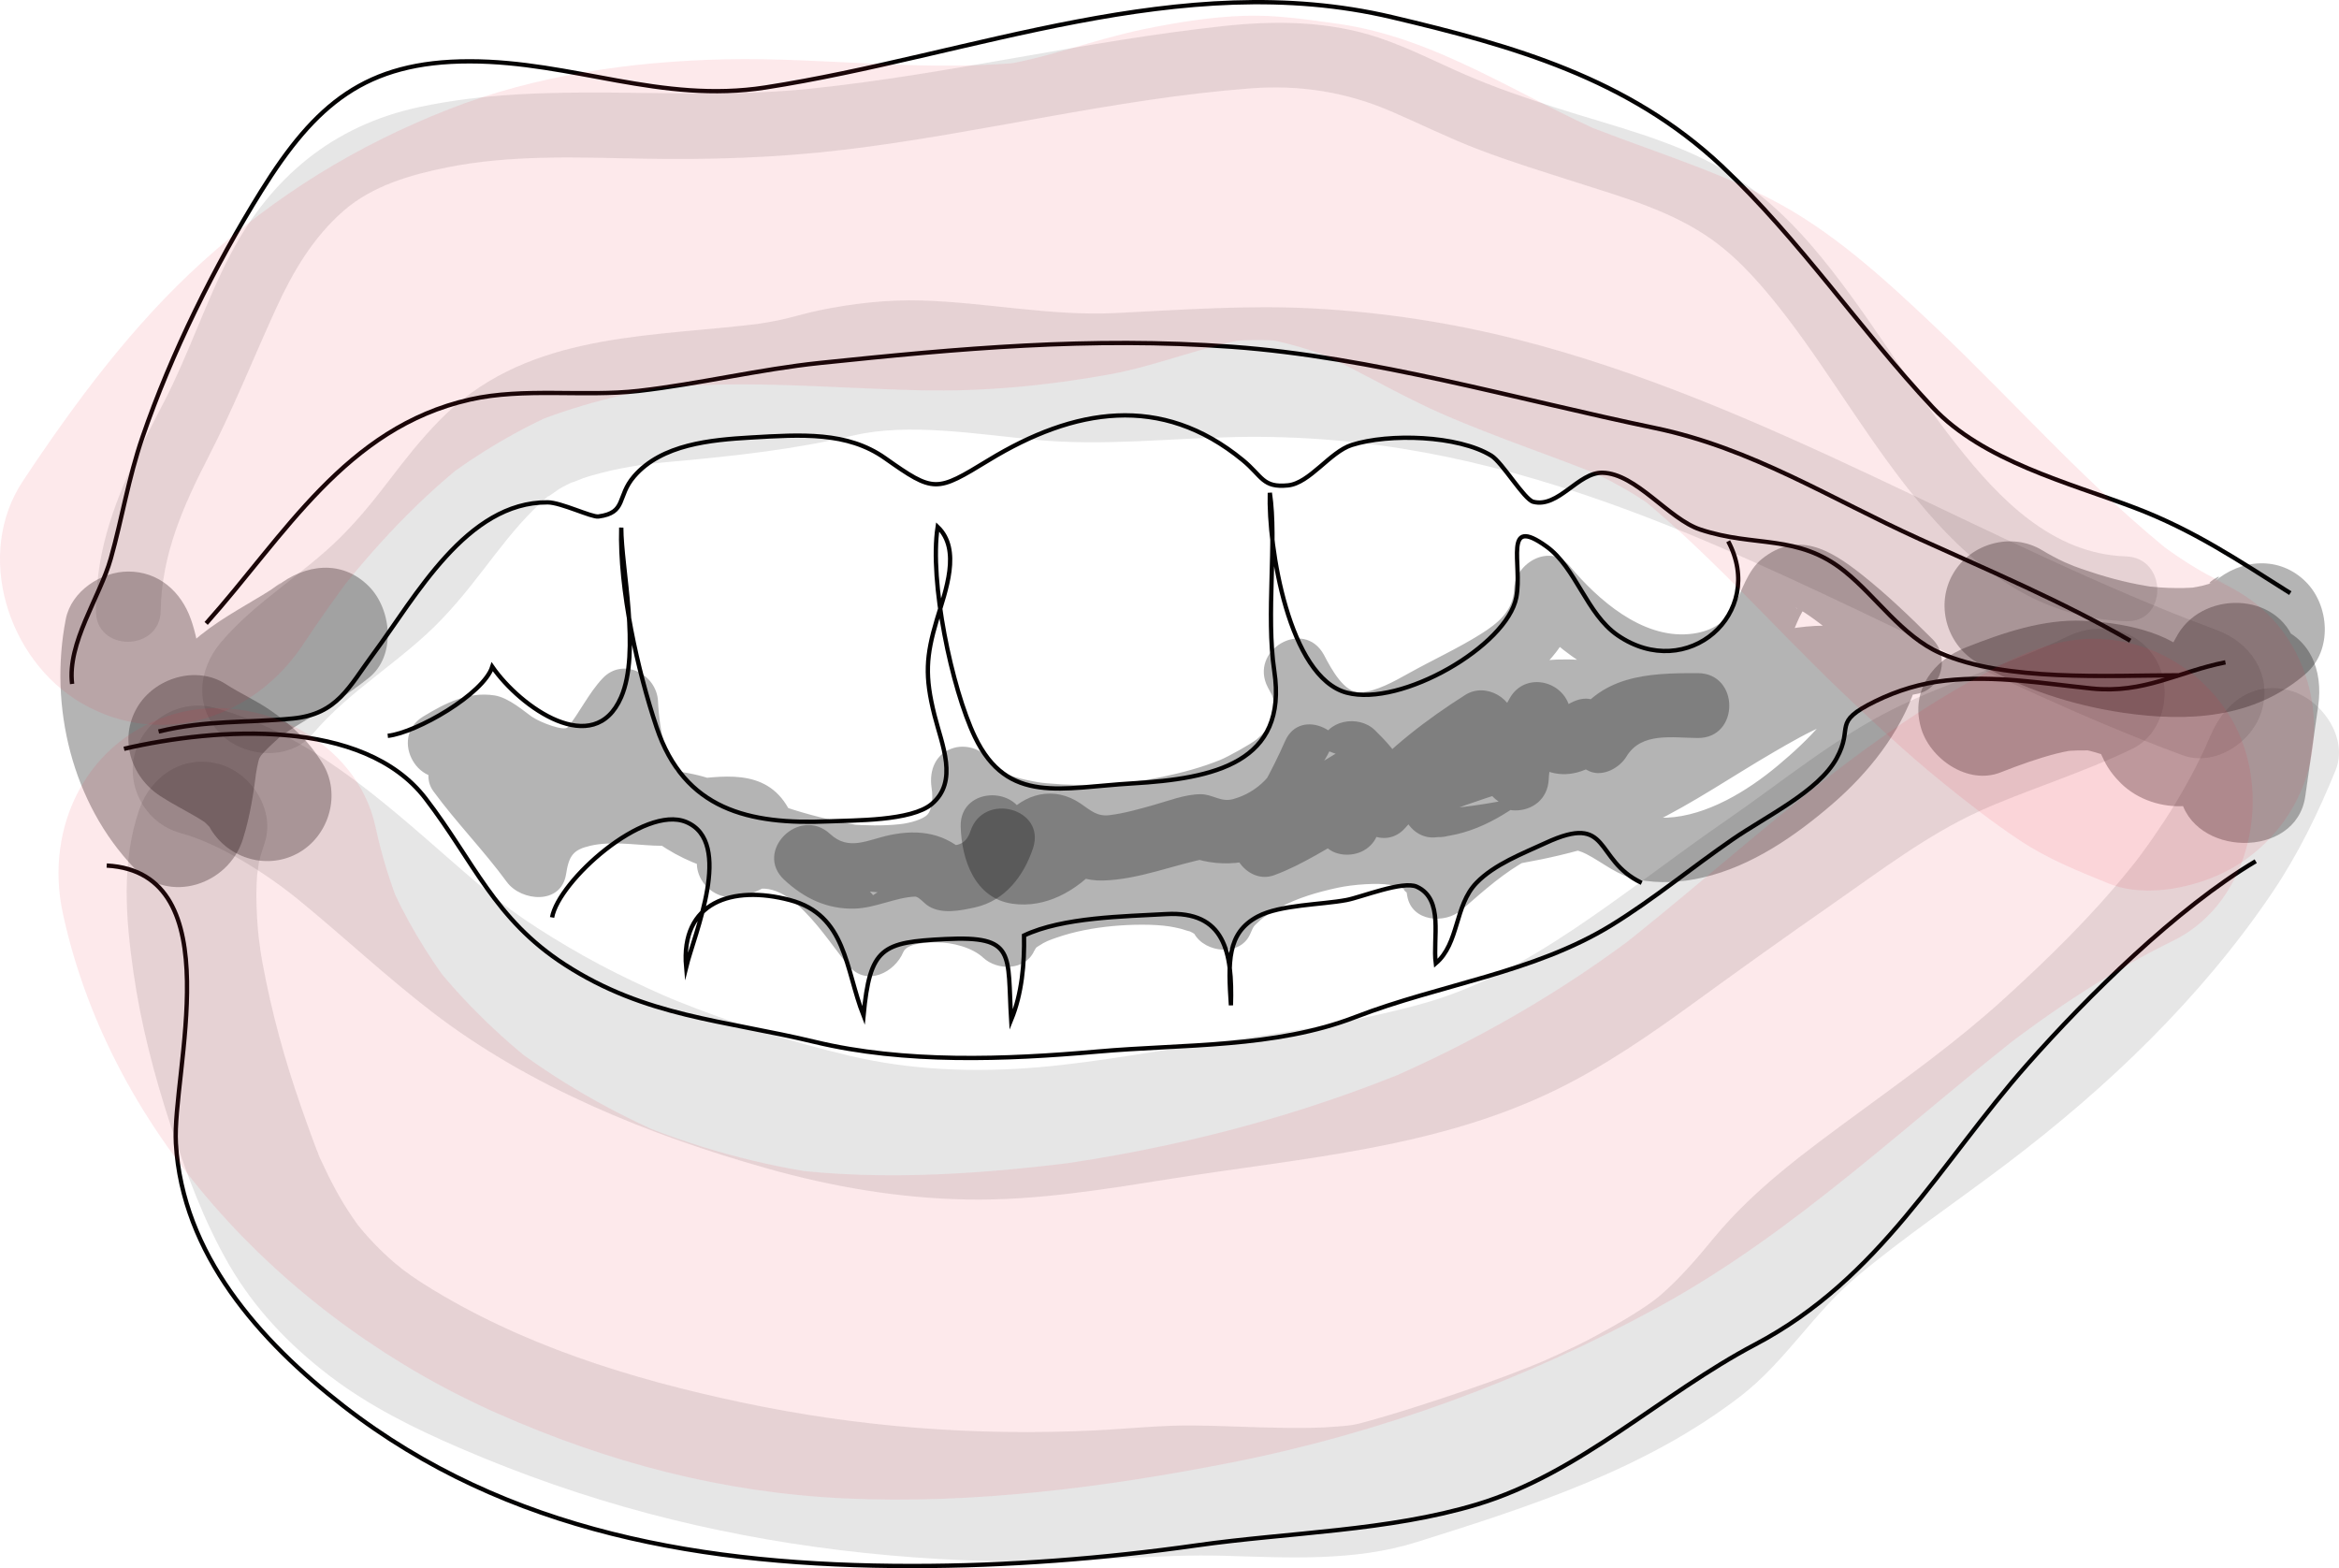 <?xml version="1.0" encoding="utf-8"?>
<!-- Generator: Adobe Illustrator 16.0.0, SVG Export Plug-In . SVG Version: 6.00 Build 0)  -->
<!DOCTYPE svg PUBLIC "-//W3C//DTD SVG 1.1//EN" "http://www.w3.org/Graphics/SVG/1.1/DTD/svg11.dtd">
<svg version="1.1" id="Layer_1" xmlns="http://www.w3.org/2000/svg" xmlns:xlink="http://www.w3.org/1999/xlink" x="0px" y="0px"
	 width="540.94px" height="362.683px" viewBox="0 0 540.94 362.683" enable-background="new 0 0 540.94 362.683"
	 xml:space="preserve">
<path fill="none" stroke="#040303" stroke-miterlimit="10" d="M16.677,158.183c-1.182-9.488,6.459-20.155,8.945-28.997
	c2.64-9.392,4.047-18.522,7.33-28.078c6.672-19.427,16.675-39.585,27.451-56.902c12.502-20.09,24.103-30.047,48.251-30.023
	c23.857,0.023,44.141,9.807,68.349,6.052C224.894,12.806,272.99-7.574,321.876,3.96c28.037,6.616,54.667,14.12,76.298,34.445
	c18.099,17.007,31.979,37.843,48.754,55.777c11.632,12.437,31.58,17.49,46.694,23.226c13.707,5.202,24.032,12.191,36.055,19.774"/>
<path fill="none" stroke="#040303" stroke-miterlimit="10" d="M24.677,200.183c29.118,1.605,15.063,48.243,16,64.251
	c1.501,25.644,19.276,45.604,38.749,60.743c37.822,29.404,83.863,37.006,131.474,37.006c22.238,0,44.217-1.702,65.879-4.777
	c21.354-3.031,44.267-3.271,64.844-9.474c23.833-7.185,42.525-25.506,64.277-36.972c29.035-15.305,42.688-41.846,62.996-64.832
	c13.938-15.775,34.592-36.131,52.781-46.945"/>
<path fill="none" stroke="#040303" stroke-miterlimit="10" d="M28.677,173.183c21.462-4.968,55.344-7.253,69.722,11.469
	c11.223,14.612,15.879,27.865,32.258,38.453c18.709,12.094,36.51,12.754,57.849,17.882c20.667,4.968,44.038,4.103,65.269,2.22
	c19.995-1.774,41.045-0.783,59.711-7.997c19.557-7.558,41.183-10.188,59.167-21.226c9.679-5.939,18.639-13.371,28.043-19.85
	c7.839-5.398,19.817-11.088,24.023-18.686c4.179-7.549-1.332-8.213,9.035-13.288c5.068-2.481,10.545-4.138,16.168-4.754
	c11.689-1.282,22.488,0.668,33.829,1.829c12.151,1.244,20.053-3.906,30.925-6.052"/>
<path fill="none" stroke="#040303" stroke-miterlimit="10" d="M36.677,169.183c11.077-2.687,20.24-1.952,31-3.003
	c10.39-1.016,12.996-7.294,18.729-15.029c9.695-13.081,21.482-35.072,40.244-34.968c3.107,0.017,10.171,3.482,11.752,3.271
	c6.587-0.88,4.196-4.604,8.248-9.293c6.406-7.414,17.702-8.432,27.027-8.974c11.633-0.675,22.253-1.401,31,4.771
	c11.41,8.052,11.814,7.875,23.957,0.472c19.699-12.009,39.896-15.521,58.794,0c4.538,3.727,4.55,6.421,10.448,5.826
	c5.025-0.507,9.716-7.749,14.749-9.346c8.642-2.741,24.6-2.24,32.274,2.477c2.53,1.556,7.6,10.135,9.702,10.669
	c5.827,1.48,10.404-6.858,16.023-6.721c7.778,0.189,15.228,10.668,22.561,13.123c12.729,4.26,22.545,0.902,33.468,9.701
	c7.354,5.923,13.222,14.949,22.023,18.854c15.097,6.698,38.954,5.177,55,5.171"/>
<path fill="none" stroke="#040303" stroke-miterlimit="10" d="M47.677,144.183c18.131-20.281,32.193-45.246,61-51.777
	c12.461-2.826,26.451-0.572,39-2c14.036-1.598,28.006-5.014,41.98-6.468c32.041-3.335,62.393-6.102,95.29-3.731
	c32.39,2.334,65.679,12.111,97.784,18.781c22.408,4.655,40.654,16.373,61.164,25.661c16.422,7.437,33.056,14.47,48.781,23.535"/>
<path fill="none" stroke="#040303" stroke-miterlimit="10" d="M89.677,170.183c6.666-0.717,22.178-9.675,24.171-15.972
	c6.509,9.385,23.551,21.454,29.802,7.02c4.522-10.439,0.027-30.022,0.027-39.21c-0.442,14.354,3.802,33.118,8.174,46.189
	c6.381,19.074,21.385,22.565,39.797,21.75c5.833-0.258,19.125-0.043,23.826-4.004c6.234-5.254,2.364-13.697,0.647-20.524
	c-2.267-9.018-1.982-13.671,0.555-22.146c1.992-6.654,5.68-16.176,0.174-21.426c-1.945,12.593,3.244,37.35,8.603,48.545
	c7.575,15.823,20.099,11.729,36.441,10.777c18.913-1.101,35.995-4.787,32.81-26c-1.967-13.101,0.663-30.043-1.028-41.194
	c-0.399,12.481,4.361,42.625,17.781,46.214c12.555,3.358,37.052-10.778,39.219-22.046c1.491-7.753-3.219-19.098,6.977-11.767
	c6.84,4.917,9.246,15.585,16.472,20.548c16.069,11.035,34.441-5.073,25.552-21.754"/>
<path fill="none" stroke="#040303" stroke-miterlimit="10" d="M127.677,212.183c1.501-8.428,21.233-26.143,31.02-22.071
	c11.124,4.628,1.832,26.016-0.016,33.566c-1.325-15.117,10.713-19.021,23.974-15.519c13.12,3.466,12.805,15.914,17.051,26.714
	c1.5-15.77,4.21-16.974,18.949-17.69c16.438-0.8,14.27,3.376,15.197,18.698c2.488-6.083,3.095-12.98,2.977-19.524
	c8.938-4.236,23.16-4.396,32.849-4.948c13.542-0.771,15.389,8.754,15,21.095c-0.632-9.941-0.986-16.724,6.223-20.543
	c5.162-2.734,14.742-2.712,20.505-3.804c3.401-0.645,13.072-4.547,16.272-3.071c6.33,2.917,3.623,11.927,4.37,17.719
	c5.444-4.627,4.306-13.342,9.409-18.617c4.161-4.302,10.731-6.791,15.991-9.227c15.271-7.072,11.016,3.914,22.229,9.223"/>
<g opacity="0.3">
	<g>
		<path fill="#040303" d="M105.462,178.659c2.137-1.296,4.179-2.575,6.612-3.195c-0.436,0.111-1.819-0.275-0.423,0.111
			c-0.737-0.204-0.583-0.295-0.085,0.111c3.676,2.998,7.193,5.34,11.873,6.5c6.043,1.497,12.167,1.835,17.233-2.262
			c4.064-3.287,5.75-8.676,9.309-12.438c-4.268-1.768-8.536-3.536-12.803-5.303c0.577,11.797,3.755,23.799,13.318,31.514
			c9.573,7.724,21.917,9.76,33.829,10.872c9.997,0.934,20.372,2.296,30.286,0.063c12.967-2.923,17.141-14.412,15.3-26.442
			c-4.569,1.927-9.139,3.854-13.708,5.779c4.082,8.485,15.197,10.848,23.596,11.922c11.268,1.44,22.863,0.405,33.937-1.944
			c10.355-2.196,21.216-6.188,28.948-13.669c8.198-7.932,8.853-19.194,3.471-28.879c-4.715-8.487-17.396-0.98-12.951,7.57
			c3.635,6.994,8.721,13.579,16.691,15.634c7.399,1.908,14.894-1.425,21.32-4.764c14.412-7.489,33.269-14.869,33.964-33.655
			c-4.268,1.768-8.535,3.536-12.804,5.303c14.04,16.754,43.428,30.723,59.936,9.123c2.234-2.922,3.264-7.716,5.176-10.125
			c1.195-1.506-0.424,0.063-1.376,0.157c-2.029,0.199,0.118,0.305-0.944-0.181c1.615,0.739,3.089,1.819,4.526,2.848
			c6.067,4.346,11.417,9.914,16.683,15.178c1.104-4.178,2.207-8.357,3.31-12.535c-5.757,1.348-11.935-1.306-17.813-1.251
			c-5.691,0.052-11.103,1.078-16.417,3.06c-6.024,2.248-12.025,5.011-18.291,6.478c-5.505,1.288-11.44-0.075-16.885-1.014
			c-27.876-4.809-50.027,15.695-72.983,27.77c-11.892,6.256-25.223,8-38.452,9.015c-13.619,1.045-27.354,2.261-41.015,2.361
			c-11.796,0.086-23.13-1.599-34.388-5.109c-6.253-1.949-12.187-4.677-18.343-6.869c-6.354-2.263-13.285-2.631-19.967-2.7
			c-6.114-0.063-12.761,2.184-18.772,1.002c-6.146-1.208-11.932-4.383-17.686-6.742c-5.956-2.442-12.204,5.92-8.47,11.017
			c5.331,7.277,11.675,13.731,17,21c3.331,4.548,12.59,5.373,13.708-1.791c0.667-4.275,1.624-5.653,5.629-6.576
			c4.642-1.07,9.975-0.247,14.683-0.033c4.955,0.226,9.674-0.444,14.594-0.943c1.057-0.107,2.115-0.169,3.176-0.214
			c1.699-0.072-0.505-0.601,0.84,0.705c-0.717-0.695-0.807-2.197-0.125-2.939c-0.562,0.612-2.296,0.65-3.024,0.774
			c1.926,4.569,3.853,9.139,5.779,13.708c9.448-5.594,18.775,10.954,23.912,16.828c4.135,4.729,10.557,1.417,12.535-3.31
			c0.868-2.074,5.63-2.238,7.69-2.238c3.705-0.001,8.274,1.22,10.774,3.548c3.255,3.03,9.67,3.051,11.779-1.519
			c0.199-0.432,1.111-1.615-0.007-0.284c0.273-0.301,0.565-0.582,0.875-0.846c-0.661,0.499-0.62,0.492,0.121-0.02
			c1.698-1.12,2.57-1.39,4.18-1.952c4.168-1.458,8.594-2.268,12.98-2.684c4.215-0.399,9.505-0.48,13.145,0.077
			c0.858,0.131,1.706,0.322,2.551,0.519c0.28,0.064,3.063,0.988,1.852,0.47c0.613,0.263,1.183,0.607,1.746,0.961
			c-0.415-0.26-0.678-0.739-0.395-0.241c2.532,4.46,10.675,5.318,12.951,0c0.89-2.078,0.815-1.71,1.977-2.847
			c1.259-1.233,2.734-2.064,4.768-3.181c4.147-2.279,8.778-3.601,13.382-4.604c3.774-0.822,9.356-1.158,12.075-0.705
			c2.256,0.375,2.539,0.532,3.775,1.264c-1.424-0.843,1.032,1.505,0.021-0.005c0.4,0.75,0.406,0.736,0.019-0.041
			c0.129,0.435,0.221,0.877,0.275,1.327c1.003,6.05,8.703,6.577,12.536,3.31c6.712-5.723,19.258-17.981,28.917-12.953
			c3.992,2.078,7.208,5.006,11.785,5.882c5.166,0.988,10.047,0.706,15.165-0.469c11.206-2.574,21.399-9.618,29.958-17.013
			c8.287-7.161,15.581-16.29,19.104-26.757c1.601-4.758-2.59-9.371-7.232-9.494c-20.295-0.536-38.687,15.213-55.418,24.68
			c-9.392,5.313-19.026,8.024-29.563,10.219c-12.685,2.643-26.233,4.029-39.025,1.369c1.103,4.179,2.206,8.357,3.31,12.536
			c9.405-7.456,21.729-11.698,33.011-15.292c11.827-3.768,24.252-6.832,36.686-7.512c0-5,0-10,0-15
			c-8.103,0.542-16.194-1.321-24.288-0.238c-10.3,1.378-17.509,7.831-17.212,18.738c0.097,3.539,2.26,6.077,5.506,7.232
			c9.67,3.438,18.974-0.946,27.779-4.757c3.755-1.624,4.567-7.057,2.69-10.261c-2.249-3.84-6.509-4.314-10.261-2.691
			c-5.096,2.205-10.652,5.225-16.221,3.244c1.835,2.411,3.671,4.821,5.506,7.232c-0.034-1.243-0.008-1.966,0.302-3.013
			c-0.237,0.803,0.108,0.103,0.69-0.233c1.039-0.598,4.036-0.806,6.178-0.854c6.451-0.143,12.879,1.031,19.33,0.6
			c9.58-0.641,9.693-15.53,0-15c-14.288,0.781-28.47,4.16-42.063,8.49c-13.501,4.301-27.064,9.847-38.241,18.706
			c-4.371,3.466-1.862,11.46,3.31,12.536c13.336,2.772,26.664,1.987,40.034-0.095c11.72-1.825,23.389-4.622,34.091-9.814
			c9.852-4.781,18.941-11.053,28.396-16.547c7.643-4.441,16.352-9.517,25.474-9.276c-2.411-3.165-4.821-6.329-7.232-9.494
			c-2.98,8.86-10.321,16.047-17.315,21.898c-6.931,5.797-16.347,11.599-25.619,12.029c-3.506,0.163-5.494-0.987-8.521-2.987
			c-4.654-3.077-9.65-4.729-15.253-4.757c-13.034-0.064-25.054,10.569-34.363,18.507c4.179,1.104,8.357,2.207,12.536,3.31
			c-2.393-14.437-20.56-14.488-31.588-12.869c-10.894,1.599-27.354,6.943-32.12,18.078c4.317,0,8.634,0,12.951,0
			c-5.817-10.242-21.747-10.033-31.851-9.215c-9.749,0.79-26.361,2.945-31.101,13.215c3.926-0.506,7.853-1.012,11.779-1.519
			c-12.167-11.326-36.458-11.601-43.535,5.31c4.178-1.103,8.357-2.206,12.535-3.31c-10.789-12.339-23.766-30.021-42.088-19.172
			c-7.723,4.572-2.292,15.084,5.779,13.708c9.85-1.681,16.98-10.924,11.655-20.476c-5.311-9.527-15.569-7.385-24.407-6.416
			c-8.111,0.889-16.197-0.748-24.361,0.427c-9.092,1.309-15.717,8.291-17.113,17.238c4.569-0.597,9.139-1.194,13.708-1.791
			c-5.331-7.277-11.675-13.731-17-21c-2.823,3.672-5.646,7.345-8.47,11.018c5.417,2.221,10.685,4.76,16.321,6.402
			c6.569,1.914,12.538,0.466,19.105-0.089c5.872-0.496,12.246-0.154,17.974,1.223c6.818,1.639,13.285,5.079,19.942,7.311
			c24.882,8.339,50.194,5.707,75.868,4.085c13.673-0.864,27.593-2.099,40.577-6.739c12.729-4.549,23.948-12.674,35.447-19.588
			c10.807-6.497,22.29-12.349,35.231-11.498c5.757,0.378,11.333,2.055,17.153,2.161c7.298,0.132,13.443-2.591,20.176-4.883
			c5.931-2.019,11.414-4.699,17.75-5.051c8.063-0.447,15.334,2.564,23.443,0.666c5.558-1.301,7.183-8.663,3.31-12.535
			c-5.274-5.273-10.667-10.457-16.524-15.083c-7.199-5.687-14.737-10.138-22.999-3.514c-3.24,2.598-4.618,7.352-6.4,10.926
			c-2.047,4.104-5.85,6.036-10.421,6.445c-10.978,0.984-21.121-7.976-27.655-15.774c-4.462-5.324-12.581-0.704-12.804,5.303
			c-0.188,5.086-3.725,7.964-7.771,10.495c-5.3,3.314-11.094,5.967-16.558,9.014c-3.446,1.922-7.685,4.297-11.292,4.445
			c-3.614,0.149-6.529-5.135-8.403-8.738c-4.317,2.523-8.634,5.047-12.951,7.57c1.155,2.081,1.062,1.747,1.623,4.245
			c0.282,1.258,0.014-0.972,0.03,1.114c0.018,2.144,0.159-0.255-0.101,0.937c-0.089,0.412-1.017,2.689-0.229,0.96
			c-0.331,0.728-0.762,1.405-1.198,2.072c-0.606,0.924,0.538-0.541-0.798,0.909c-0.597,0.647-1.259,1.233-1.922,1.811
			c-1.036,0.901-6.551,3.994-8.433,4.755c-4.288,1.735-8.787,2.937-13.305,3.896c-8.498,1.802-17.624,2.337-26.747,1.491
			c-1.597-0.148-2.291-0.254-4.686-0.759c-1.723-0.362-3.413-0.863-5.066-1.466c-1.252-0.457,0.989,0.518-0.864-0.428
			c-0.627-0.32-1.219-0.701-1.8-1.096c1.712,1.164,0.093,0.005-0.285-0.385c-0.443-0.457,0.613,1.204-0.269-0.628
			c-1.441-2.996-5.428-4.284-8.47-3.447c-4.282,1.178-5.856,5.188-5.238,9.226c0.446,2.914-0.075,5.279-0.955,6.228
			c-0.985,1.063-3.967,1.969-6.421,2.225c-7.838,0.819-15.933-0.401-23.746-1.061c-8.335-0.703-16.998-2.211-23.977-7.078
			c-6.282-4.382-7.822-13.198-8.17-20.308c-0.306-6.262-8.09-10.285-12.803-5.303c-3.202,3.384-5.414,8.089-8.06,11.306
			c-0.825,1.003-6.247-1.02-8.326-2.43c-1.581-1.072-5.25-4.39-8.613-4.916c-6.07-0.949-11.417,1.793-16.482,4.867
			C89.636,170.716,97.169,183.691,105.462,178.659L105.462,178.659z"/>
	</g>
</g>
<g opacity="0.3">
	<g>
		<path fill="#040303" d="M181.374,203.487c4.595,4.266,9.866,6.815,16.23,6.659c4.772-0.117,9.57-2.604,13.964-2.775
			c0.968-0.037,2.022,1.526,3.324,2.288c3.097,1.814,7.333,0.926,10.63,0.196c6.928-1.532,11.267-7.305,13.387-13.678
			c3.062-9.205-11.427-13.119-14.464-3.988c-1.003,3.017-2.751,3.419-5.768,3.494c1.768,0.732,3.536,1.465,5.303,2.196
			c-5.121-5.184-11.287-6.198-18.213-4.741c-5.096,1.072-9.444,3.774-13.787-0.259C184.903,186.309,174.271,196.892,181.374,203.487
			L181.374,203.487z"/>
	</g>
</g>
<g opacity="0.3">
	<g>
		<path fill="#040303" d="M222.177,191.183c0.216,7.634,3.262,16.6,11.983,17.834c7.708,1.091,14.736-2.981,19.82-8.53
			c5.446-5.945-0.088-13.571-7.297-12.536c-2.848,0.409-6.143-1.075-9.006-1.268c1.768,4.268,3.536,8.535,5.303,12.804
			c2.386-2.894,0.578-0.135-1.463-1.203c1.167,0.611,2.231,1.486,3.317,2.227c3.042,2.071,6.597,3.235,10.274,3.133
			c8.453-0.237,16.351-3.688,24.563-5.228c-1.927-0.252-3.854-0.504-5.779-0.757c15.461,6.786,33.447-4.433,37.018-20.482
			c1.756-7.895-10.139-13.903-13.708-5.779c-3.074,6.995-6.802,13.62-11,20c-3.486,5.296,2.31,13.281,8.47,11.018
			c6.721-2.471,12.482-6.468,18.791-9.757c-3.672-1.493-7.345-2.987-11.018-4.481c0.54,2.844,2.144,5.105,3.929,7.31
			c2.092,2.581,6.41,2.742,9.089,1.172c3.143-1.841,3.981-5.092,3.447-8.47c-0.627-3.958,0.244-8.139,1-12.012
			c-4.179,1.104-8.357,2.207-12.536,3.31c1.955,1.911,4.624,3.752,4.804,6.696c0.369,6.045,8.174,10.56,12.804,5.304
			c6.207-7.05,13.572-12.809,21.481-17.828c-3.762-2.159-7.523-4.317-11.285-6.476c-0.114,3.085-0.825,6.062-1.732,9.006
			c4.911,0.665,9.821,1.329,14.732,1.994c0.322-3.042,0.539-4.948-1.024-7.785c-2.688-4.878-10.264-4.875-12.951,0
			c-2.333,4.229-5.668,7.77-8,12c4.569,0.597,9.139,1.194,13.708,1.791c-0.71-2.673-1.632-5.229-1.732-8.006c-5,0-10,0-15,0
			c0.163,3.351,0.881,6.643,1,10c0.139,3.916,3.309,7.724,7.5,7.5c9.536-0.508,17.02-5.447,24.304-11.196
			c-4.269-1.769-8.536-3.536-12.804-5.304c0,1,0,2,0,3c0,9.713,14.58,9.62,15,0c0.181-4.152,1.931-7.67,3.976-11.215
			c-4.569-0.597-9.139-1.194-13.708-1.792c3.769,11.579,13.97,15.991,23.536,7.31c-2.433,0.643-4.865,1.286-7.298,1.929
			c-4.654-1.939,1.839,1.516,3,2c3.082,1.284,6.897-0.837,8.47-3.447c3.46-5.739,10.696-4.308,16.524-4.285
			c9.675,0.039,9.671-14.961,0-15c-11.876-0.047-22.721,0.506-29.476,11.715c2.823-1.149,5.646-2.298,8.47-3.447
			c4.654,1.939-1.839-1.516-3-2c-2.469-1.029-5.486,0.285-7.298,1.929c-1.25,0.826-0.879,1.065,1.112,0.717
			c1.889,0.268,1.307,1.306,0.424-1.408c-1.965-6.035-10.343-7.625-13.708-1.792c-3.404,5.899-5.726,11.93-6.024,18.785
			c5,0,10,0,15,0c0-1,0-2,0-3c0-7.119-7.923-9.156-12.804-5.303c-3.901,3.08-8.564,6.53-13.696,6.803c2.5,2.5,5,5,7.5,7.5
			c-0.119-3.357-0.837-6.649-1-10c-0.469-9.615-15.353-9.695-15,0c0.152,4.181,1.203,7.983,2.268,11.994
			c1.643,6.188,10.562,7.498,13.708,1.791c2.333-4.229,5.668-7.77,8-12c-4.317,0-8.634,0-12.951,0
			c0.141,0.256,0.281,0.511,0.422,0.766c-0.342-1.262-0.683-2.523-1.024-3.785c0.07-1.295-0.45,3.505-0.422,3.234
			c-0.923,8.718,12.341,9.755,14.732,1.994c1.292-4.194,2.104-8.604,2.268-12.994c0.207-5.591-6.562-9.474-11.285-6.476
			c-8.923,5.662-17.513,12.218-24.519,20.172c4.269,1.769,8.536,3.536,12.804,5.304c-0.457-7.485-4.016-12.238-9.196-17.303
			c-3.786-3.701-11.423-2.399-12.536,3.31c-1.314,6.74-2.08,13.167-1,19.988c4.179-2.433,8.357-4.865,12.536-7.298
			c0.212,0.501,0.188,0.271-0.071-0.69c-0.946-4.987-7.027-6.562-11.018-4.481c-5.085,2.649-9.809,6.259-15.209,8.243
			c2.823,3.673,5.646,7.346,8.47,11.018c4.198-6.379,7.927-13.005,11-20c-4.569-1.926-9.139-3.853-13.708-5.779
			c-1.271,5.716-5.619,10.05-11.235,11.62c-2.881,0.805-4.725-1.126-7.532-1.126c-3.63,0-7.567,1.583-11.021,2.54
			c-3.3,0.916-6.673,1.893-10.082,2.306c-2.896,0.35-4.347-1.109-6.689-2.701c-6.08-4.133-13.008-2.407-17.511,3.052
			c-4.221,5.117-1.529,12.346,5.303,12.804c4.565,0.306,8.258,1.412,12.994,0.732c-2.432-4.179-4.865-8.357-7.297-12.536
			c-1.969,2.149-3.96,3.846-6.744,4.514c0.252-0.124,0.5-0.107,0.744,0.05c-1.277-0.181-0.218-0.255,0.638,0.854
			c-0.885-1.146-0.796-2.743-0.834-4.113C236.904,181.531,221.903,181.504,222.177,191.183L222.177,191.183z"/>
	</g>
</g>
<g opacity="0.3">
	<g>
		<path fill="#040303" d="M457.106,153.135c10.177,6.106,22.172,9.982,33.881,11.703c15.057,2.212,30.312,1.355,42.296-9.048
			c6.179-5.363,5.475-15.739,0-21.213c-6.083-6.083-15.045-5.355-21.213,0c3.943-3.424-4.293,1.853,0.429-0.1
			c-1.018,0.421-2.088,0.704-3.147,0.992c-0.724,0.196-4.497,0.769-0.565,0.27c-2.443,0.311-4.923,0.297-7.379,0.223
			c-1.284-0.039-2.565-0.159-3.844-0.277c-4.313-0.396,3.111,0.528-1.197-0.179c-5.101-0.836-10.104-2.252-14.983-3.943
			c-1.138-0.394-2.26-0.833-3.381-1.274c3.518,1.381,0.075,0.007-0.554-0.282c-1.787-0.823-3.515-1.764-5.201-2.775
			c-7.015-4.209-16.429-1.607-20.522,5.381C447.557,139.727,450.107,148.936,457.106,153.135L457.106,153.135z"/>
	</g>
</g>
<g opacity="0.3">
	<g>
		<path fill="#040303" d="M462.664,178.647c4.298-1.694,8.616-3.251,13.094-4.4c0.979-0.238,1.963-0.446,2.954-0.624
			c-1.587,0.169-1.489,0.172,0.293,0.007c0.927-0.061,1.855-0.082,2.784-0.063c4.35-0.005-2.803-0.708,1.509,0.087
			c0.552,0.102,5.5,1.709,3.377,0.799c2.015,1.07,1.925,0.881-0.269-0.567c-1.442-2.004-1.786-2.337-1.032-0.998
			c-3.146-6.092,1.561,3.671,1.196,2.901c0.943,1.998,2.371,3.84,3.934,5.377c3.862,3.798,9.499,5.636,14.849,5.252
			c7.295-0.521,12.198-3.68,16.548-9.389c3.519-4.617,4.763-10.374,7.729-15.274c-9.139-1.194-18.277-2.389-27.416-3.583
			c0.54,2.522,0.461,6.707,0.467,10.52c0.008,5.208,0.551,10.365,1.533,15.48c2.696,14.046,26.828,14.7,28.928,0c1-7,2-14,3-21
			c1.155-8.088-1.854-16.081-10.477-18.452c-7.118-1.958-17.293,2.368-18.451,10.477c-1,7-2,14-3,21c9.643,0,19.285,0,28.928,0
			c-1.532-7.979-0.165-17.433-2-26c-2.812-13.133-21.021-14.149-27.416-3.583c-2.627,4.341-3.985,9.35-6.618,13.717
			c-0.947,1.392-0.724,1.108,0.672-0.852c1.862-1.822,4.006-2.815,6.432-2.978c3.903,0.276,6.883,2.09,8.939,5.44
			c-0.727-1.326-0.545-0.797,0.545,1.584c-1.803-4.355-3.126-7.17-6.074-10.852c-5.43-6.779-17.762-8.755-25.831-9.105
			c-9.276-0.402-18.607,2.803-27.1,6.152c-7.6,2.997-12.821,9.929-10.477,18.452C446.206,175.418,455.047,181.651,462.664,178.647
			L462.664,178.647z"/>
	</g>
</g>
<g opacity="0.3">
	<g>
		<path fill="#040303" d="M46.677,163.183c-0.009-6.696-0.279-13.625-2.536-19.988c-2.255-6.357-7.423-11.012-14.464-11.012
			c-6.284,0-13.201,4.532-14.464,11.012c-3.932,20.168,1.456,42.577,15.858,57.594c8.096,8.442,21.741,3.838,25.071-6.619
			c1.739-5.462,2.527-10.945,3.25-16.624c0.215-1.688,0.165-1.306-0.151,1.144c0.13-0.887,0.321-1.758,0.527-2.63
			c0.246-1.041,1.512-3.61-0.255,0.192c0.433-0.931,1.027-1.777,1.606-2.619c-1.155,1.505-1.14,1.576,0.043,0.213
			c0.988-1.072,2.101-2.037,3.157-3.04c3.226-3.059-2.102,1.345,1.683-1.274c1.269-0.878,2.598-1.672,3.914-2.477
			c5.329-3.258,10.462-6.362,15.368-10.268c6.407-5.101,5.291-15.923,0-21.213c-6.267-6.267-14.823-5.088-21.213,0
			c2.554-2.034-1.228,0.715-1.469,0.873c-1.255,0.818-2.553,1.572-3.839,2.338c-2.657,1.582-5.317,3.144-7.901,4.843
			c-6.234,4.098-11.138,8.988-15.646,14.862c-2.844,3.707-4.366,8.563-5.037,13.141c-0.288,1.964-0.536,3.942-0.786,5.914
			c-0.458,3.611,0.556-3.59-0.086,0.354c-0.46,2.823-1.226,5.573-2.093,8.295c8.357-2.207,16.714-4.413,25.071-6.619
			c-0.269-0.28-2.994-3.518-1.065-0.973c-1.109-1.463-2.035-3.058-2.938-4.652c-0.7-1.235-1.286-2.531-1.874-3.821
			c1.145,2.515-0.784-2.705-0.943-3.232c-0.422-1.399-0.736-2.828-1.05-4.254c-0.196-0.951-0.368-1.906-0.516-2.866
			c0.22,1.595,0.236,1.492,0.049-0.309c-0.162-1.872-0.144-3.751-0.093-5.627c0.038-0.911,0.105-1.82,0.201-2.728
			c-0.249,1.771-0.22,1.789,0.086,0.056c-9.643,0-19.286,0-28.929,0c1.622,4.573,1.457,6.388,1.464,12.012
			C16.702,182.528,46.702,182.531,46.677,163.183L46.677,163.183z"/>
	</g>
</g>
<g opacity="0.3">
	<g>
		<path fill="#040303" d="M37.106,184.135c2.727,1.767,5.624,3.232,8.426,4.872c0.553,0.329,1.098,0.67,1.635,1.024
			c2.853,1.832-2.548-2.22,0.042,0.005c0.491,0.439,0.96,0.902,1.406,1.389c2.384,2.474-1.768-2.75,0.11,0.328
			c4.25,6.968,13.37,9.572,20.523,5.382c6.95-4.071,9.642-13.538,5.381-20.523c-3.214-5.269-7.259-9.032-12.32-12.485
			c-3.211-2.191-6.798-3.783-10.062-5.896c-6.87-4.45-16.535-1.427-20.523,5.381C27.449,170.911,30.257,179.699,37.106,184.135
			L37.106,184.135z"/>
	</g>
</g>
<g opacity="0.1">
	<g>
		<path fill="#040303" d="M41.689,192.647c9.324,2.545,20.267,9.641,27.64,15.691c10.322,8.47,20.04,17.578,30.633,25.729
			c22.525,17.334,50.223,28.478,77.384,36.152c15.189,4.292,30.671,6.933,46.476,7.202c16.174,0.276,32.066-2.432,47.978-4.949
			c30.003-4.747,60.552-6.925,88.23-20.497c11.229-5.507,21.605-12.67,31.695-20.008c10.617-7.722,21.243-15.335,32.022-22.833
			c11.024-7.668,21.831-15.958,34.093-21.556c9.879-4.51,24.205-8.953,35.407-14.444c7.339-3.597,9.283-13.862,5.382-20.523
			c-4.354-7.432-13.181-8.98-20.522-5.381c-12.262,6.01-26.901,10.146-40.04,16.646c-13.806,6.83-26.248,17.186-38.91,25.9
			c-11.856,8.158-23.163,17.08-35.135,25.077c-11.835,7.905-22.994,14.007-35.739,17.466c-14.584,3.958-29.51,6.222-44.451,8.33
			c-14.723,2.077-29.334,4.938-43.331,6.155c-15.146,1.318-29.875,0.716-44.018-2.627c-13.683-3.234-27.094-7.518-40.139-12.757
			c-3.541-1.422-9.24-4.073-13.781-6.336c-5.058-2.521-9.98-5.303-14.793-8.262c-9.958-6.121-14.711-10.167-23.457-17.804
			c-16.454-14.367-33.06-29.41-54.648-35.301c-7.884-2.151-16.281,2.586-18.452,10.477
			C29.048,182.063,33.806,190.496,41.689,192.647L41.689,192.647z"/>
	</g>
</g>
<g opacity="0.1">
	<g>
		<path fill="#040303" d="M72.283,169.79c8.692-10.278,20.675-16.911,29.922-26.618c9.897-10.39,14.742-20.083,25.107-28.905
			c-2.04,1.736,1.907-1.114,1.935-1.131c1.222-0.749,2.535-1.355,3.828-1.968c-2.699,1.279,1.648-0.525,1.832-0.588
			c1.399-0.479,2.832-0.856,4.26-1.236c2.929-0.781,5.926-1.302,8.916-1.782c4.977-0.798-2.885,0.316,2.165-0.274
			c2.078-0.243,4.162-0.432,6.245-0.623c13.88-1.271,27.319-2.751,40.899-5.951c12.718-2.997,28.591-0.277,42.432,1.028
			c15.424,1.455,30.719-0.387,46.153-0.671c30.023-0.553,57.12,5.008,85.758,15.177c44.685,15.867,87.369,41.488,132.954,58.399
			c7.673,2.846,16.425-3.109,18.451-10.477c2.312-8.401-2.817-15.611-10.477-18.452c-53.695-19.919-104.604-52.646-161.54-67.155
			c-15.462-3.94-31.247-6.347-47.181-7.212c-15.377-0.836-30.648,0.3-45.995,1.052c-14.932,0.732-29.748-2.447-44.641-2.902
			c-8.003-0.245-16.061,0.662-23.89,2.284c-3.144,0.651-6.21,1.626-9.355,2.288c-1.454,0.306-2.924,0.54-4.39,0.778
			c-1.815,0.267-1.988,0.295-0.519,0.083c-1.018,0.124-2.037,0.239-3.057,0.346c-25.166,2.746-51.379,2.471-70.373,21.864
			c-9.361,9.558-13.541,17.7-22.95,27.083c-8.743,8.718-19.672,14.853-27.703,24.349c-5.275,6.237-6.139,15.074,0,21.213
			C56.488,175.208,66.999,176.039,72.283,169.79L72.283,169.79z"/>
	</g>
</g>
<g opacity="0.1">
	<g>
		<path fill="#040303" d="M32.212,187.196c-4.203,12.111-3.123,25.426-1.326,37.865c1.728,11.961,4.795,23.668,8.549,35.144
			c3.632,11.107,7.723,22.283,13.608,32.413c5.867,10.097,13.79,18.372,22.988,25.438c9.263,7.117,19.76,12.296,30.449,16.899
			c14.122,6.081,28.575,11.14,43.438,15.081c29.071,7.71,59.468,11.204,89.517,11.133c14.535-0.034,28.967-1.764,43.504-1.356
			c14.958,0.419,30.228,1.389,44.724-3.166c26.198-8.23,52.975-16.813,74.975-33.818c10.236-7.913,16.833-19.225,26.704-27.5
			c10.847-9.093,23.072-17.344,34.798-26.225c23.306-17.649,44.925-38.34,61.354-62.649c5.992-8.866,10.613-18.396,14.646-28.284
			c3.094-7.584-3.298-16.478-10.477-18.452c-8.593-2.363-15.366,2.913-18.451,10.477c0.868-2.129-1.271,2.848-1.125,2.526
			c-0.685,1.504-1.429,2.98-2.171,4.456c-1.479,2.937-3.12,5.788-4.807,8.608c-1.682,2.813-3.506,5.537-5.368,8.231
			c-0.932,1.348-1.903,2.666-2.875,3.984c-1.1,1.456-1.315,1.744-0.645,0.867c-0.677,0.858-1.361,1.711-2.054,2.558
			c-8.652,10.683-18.538,20.326-28.693,29.563c-10.74,9.769-21.891,17.731-33.697,26.408c-11.996,8.816-24.009,17.484-33.513,29.027
			c-3.829,4.651-7.698,9.177-12.26,13.135c-3.308,2.871-10.061,6.762-15.164,9.511c-2.762,1.488-5.596,2.84-8.439,4.16
			c-3.567,1.656-3.742,1.692-6.83,2.937c-6.476,2.608-13.073,4.912-19.699,7.107c-5.727,1.896-11.495,3.754-17.308,5.368
			c-3.925,1.09-4.048,0.992-7.466,1.293c-4,0.351-8.032,0.341-12.043,0.299c-7.065-0.073-14.122-0.497-21.188-0.556
			c-7.528-0.063-15.015,0.773-22.527,1.138c-28.108,1.363-55.152-0.828-81.698-6.438c-26.036-5.502-51.31-13.388-73.45-27.293
			c-2.087-1.31-4.099-2.734-6.073-4.206c2.905,2.165-0.204-0.245-0.652-0.623c-0.888-0.749-1.74-1.54-2.591-2.33
			c-1.685-1.566-3.25-3.256-4.768-4.982c-0.412-0.469-2.821-3.518-0.555-0.559c-0.712-0.931-1.378-1.896-2.043-2.859
			c-2.833-4.104-5.143-8.55-7.223-13.072c-1.853-4.028,1.095,2.795-0.623-1.441c-0.538-1.328-1.035-2.673-1.532-4.017
			c-0.883-2.384-1.723-4.788-2.561-7.188c-3.739-10.708-6.752-21.694-8.817-32.849c-0.271-1.466-0.501-2.938-0.73-4.41
			c0.485,3.124-0.179-1.604-0.204-1.83c-0.306-2.806-0.452-5.624-0.517-8.444c-0.06-2.634,0.083-5.264,0.334-7.884
			c-0.358,3.734,0.1-0.165,0.236-0.833c0.304-1.495,0.766-2.948,1.265-4.388c2.682-7.729-2.984-16.391-10.477-18.452
			C42.391,174.443,34.891,179.478,32.212,187.196L32.212,187.196z"/>
	</g>
</g>
<g opacity="0.1">
	<g>
		<path fill="#040303" d="M37.177,141.183c0.183-12.914,5.26-24.311,11.072-35.599c5.838-11.339,10.438-23.009,15.746-34.566
			c3.833-8.346,8.511-16.199,15.485-22.282c6.625-5.779,15.518-8.333,23.944-10.024c14.592-2.93,29.831-2.32,44.627-2.029
			c15.906,0.313,31.476-0.169,47.282-2.06c31.388-3.755,62.34-11.795,93.877-14.18c11.31-0.855,22.012,0.788,32.452,5.281
			c6.771,2.915,13.326,6.192,20.227,8.828c7.553,2.886,15.299,5.257,22.995,7.72c10.786,3.451,21.979,6.609,31.265,13.307
			c6.651,4.798,12.27,11.51,17.228,17.977c20.696,26.99,39.065,68.823,78.3,70.126c9.678,0.322,9.646-14.679,0-15
			c-17.066-0.567-29.323-13.307-39.247-25.899c-11.77-14.935-21.113-31.61-33.544-46.063c-5.792-6.734-12.497-12.829-20.157-17.372
			c-11.691-6.933-25.88-10.239-38.717-14.38c-7.115-2.295-14.22-4.705-21.085-7.679c-6.702-2.905-13.123-6.251-20.074-8.574
			c-11.646-3.892-23.931-3.992-36.012-2.681c-31.939,3.463-63.271,11.106-95.228,14.455c-30.139,3.159-60.901-2.114-90.72,4.286
			c-19.864,4.263-34.256,16.267-43.599,34.076c-5.731,10.924-9.504,22.708-15.16,33.692c-5.876,11.412-12.013,22.82-14.618,35.507
			c-0.884,4.308-1.277,8.741-1.339,13.132C22.04,150.861,37.04,150.848,37.177,141.183L37.177,141.183z"/>
	</g>
</g>
<g opacity="0.1">
	<g>
		<path fill="#ED1B36" d="M70.057,149.11c4.001-6.031,8.168-11.94,12.568-17.688c-1.954,2.53-3.909,5.06-5.863,7.589
			c9.586-12.378,20.264-23.851,32.667-33.454c-2.53,1.955-5.06,3.909-7.589,5.864c8.797-6.688,18.276-12.278,28.439-16.625
			c-2.986,1.26-5.972,2.52-8.958,3.78c11.588-4.825,23.707-7.907,36.129-9.629c-3.323,0.446-6.646,0.893-9.969,1.339
			c21.878-2.849,43.56-0.508,65.495-0.02c14.628,0.325,29.132-1.063,43.535-3.662c11.606-2.094,22.447-6.883,34.142-8.626
			c-3.322,0.446-6.646,0.893-9.969,1.339c6.212-0.805,12.372-0.908,18.596-0.173c-3.323-0.446-6.646-0.893-9.969-1.339
			c7.428,1.031,14.502,3.201,21.429,6.041c-2.986-1.26-5.973-2.521-8.958-3.78c10.637,4.51,20.439,10.639,30.983,15.318
			c13.64,6.053,27.825,10.512,41.558,16.287c-2.986-1.26-5.972-2.52-8.958-3.78c6.458,2.807,12.577,6.088,18.235,10.299
			c-2.529-1.955-5.06-3.909-7.59-5.864c18.125,14.211,33.202,31.72,49.789,47.571c7.414,7.085,14.896,14.1,22.85,20.583
			c5.941,4.844,12.046,9.608,18.438,13.861c6.439,4.283,13.452,7.098,20.62,10.003c8.81,3.571,21.058,0.812,28.896-3.78
			c8.383-4.91,14.655-13.037,17.233-22.411c2.663-9.679,1.293-20.235-3.78-28.896c-5.376-9.177-12.922-13.387-22.411-17.234
			c-0.377-0.152-0.753-0.305-1.13-0.458c2.986,1.26,5.972,2.521,8.958,3.78c-6.878-3.007-13.046-7.273-18.967-11.845
			c2.529,1.955,5.06,3.909,7.59,5.864c-20.57-16.192-37.663-35.897-56.604-53.82c-11.69-11.062-24.019-22.416-38.448-29.737
			c-14.702-7.459-30.619-11.949-45.785-18.277c2.986,1.26,5.973,2.52,8.958,3.78c-20.846-8.961-39.982-22.635-62.969-25.827
			c-7.14-0.992-13.975-2.036-21.155-1.833c-7.911,0.224-15.881,1.523-23.62,3.116c-11.851,2.439-22.908,6.99-34.988,8.638
			c3.323-0.447,6.646-0.893,9.969-1.34c-24.004,2.947-47.913-0.873-71.948-0.336c-21.497,0.48-43.745,3.674-63.838,11.587
			c-21.375,8.417-39.724,19.765-56.833,35.217c-16.183,14.617-29.536,32.628-41.54,50.724
			c-11.314,17.055-3.423,41.421,13.453,51.307C37.142,173.337,58.78,166.108,70.057,149.11L70.057,149.11z"/>
	</g>
</g>
<g opacity="0.1">
	<g>
		<path fill="#ED1B36" d="M14.516,211.152c11.224,52.093,52.691,94.588,100.466,115.717c25.78,11.402,52.067,18.352,80.361,19.679
			c29.672,1.391,60.32-2.566,89.351-8.28c34.437-6.777,68.134-19.168,98.909-36.014c32.028-17.531,57.929-43.004,86.591-65.179
			c-2.53,1.954-5.06,3.909-7.59,5.863c12.581-9.639,25.742-18.402,40-25.375c18.354-8.977,23.201-34.666,13.453-51.307
			c-4.91-8.383-13.037-14.655-22.411-17.234c-10.275-2.827-19.578-0.776-28.896,3.78c-34.772,17.006-62.091,44.528-92.283,68.067
			c2.53-1.955,5.06-3.909,7.59-5.864c-18.719,14.4-39.231,26.136-60.938,35.408c2.986-1.261,5.973-2.521,8.958-3.781
			c-27.613,11.615-56.705,19.129-86.37,23.128c3.323-0.447,6.646-0.894,9.969-1.34c-23.154,3.014-47.198,4.877-70.447,1.882
			c3.323,0.446,6.646,0.893,9.969,1.339c-15.432-2.112-30.455-6.273-44.835-12.248c2.986,1.261,5.972,2.521,8.958,3.78
			c-13.708-5.816-26.632-13.22-38.436-22.309c2.53,1.954,5.06,3.909,7.589,5.863c-9.472-7.425-18.044-15.835-25.44-25.338
			c1.955,2.53,3.909,5.06,5.864,7.59c-6.176-8.107-11.362-16.827-15.398-26.189c1.26,2.986,2.521,5.972,3.781,8.958
			c-2.775-6.652-4.924-13.487-6.442-20.534c-4.307-19.987-27.276-31.377-46.129-26.192
			C20.184,170.668,10.215,191.188,14.516,211.152L14.516,211.152z"/>
	</g>
</g>
</svg>
